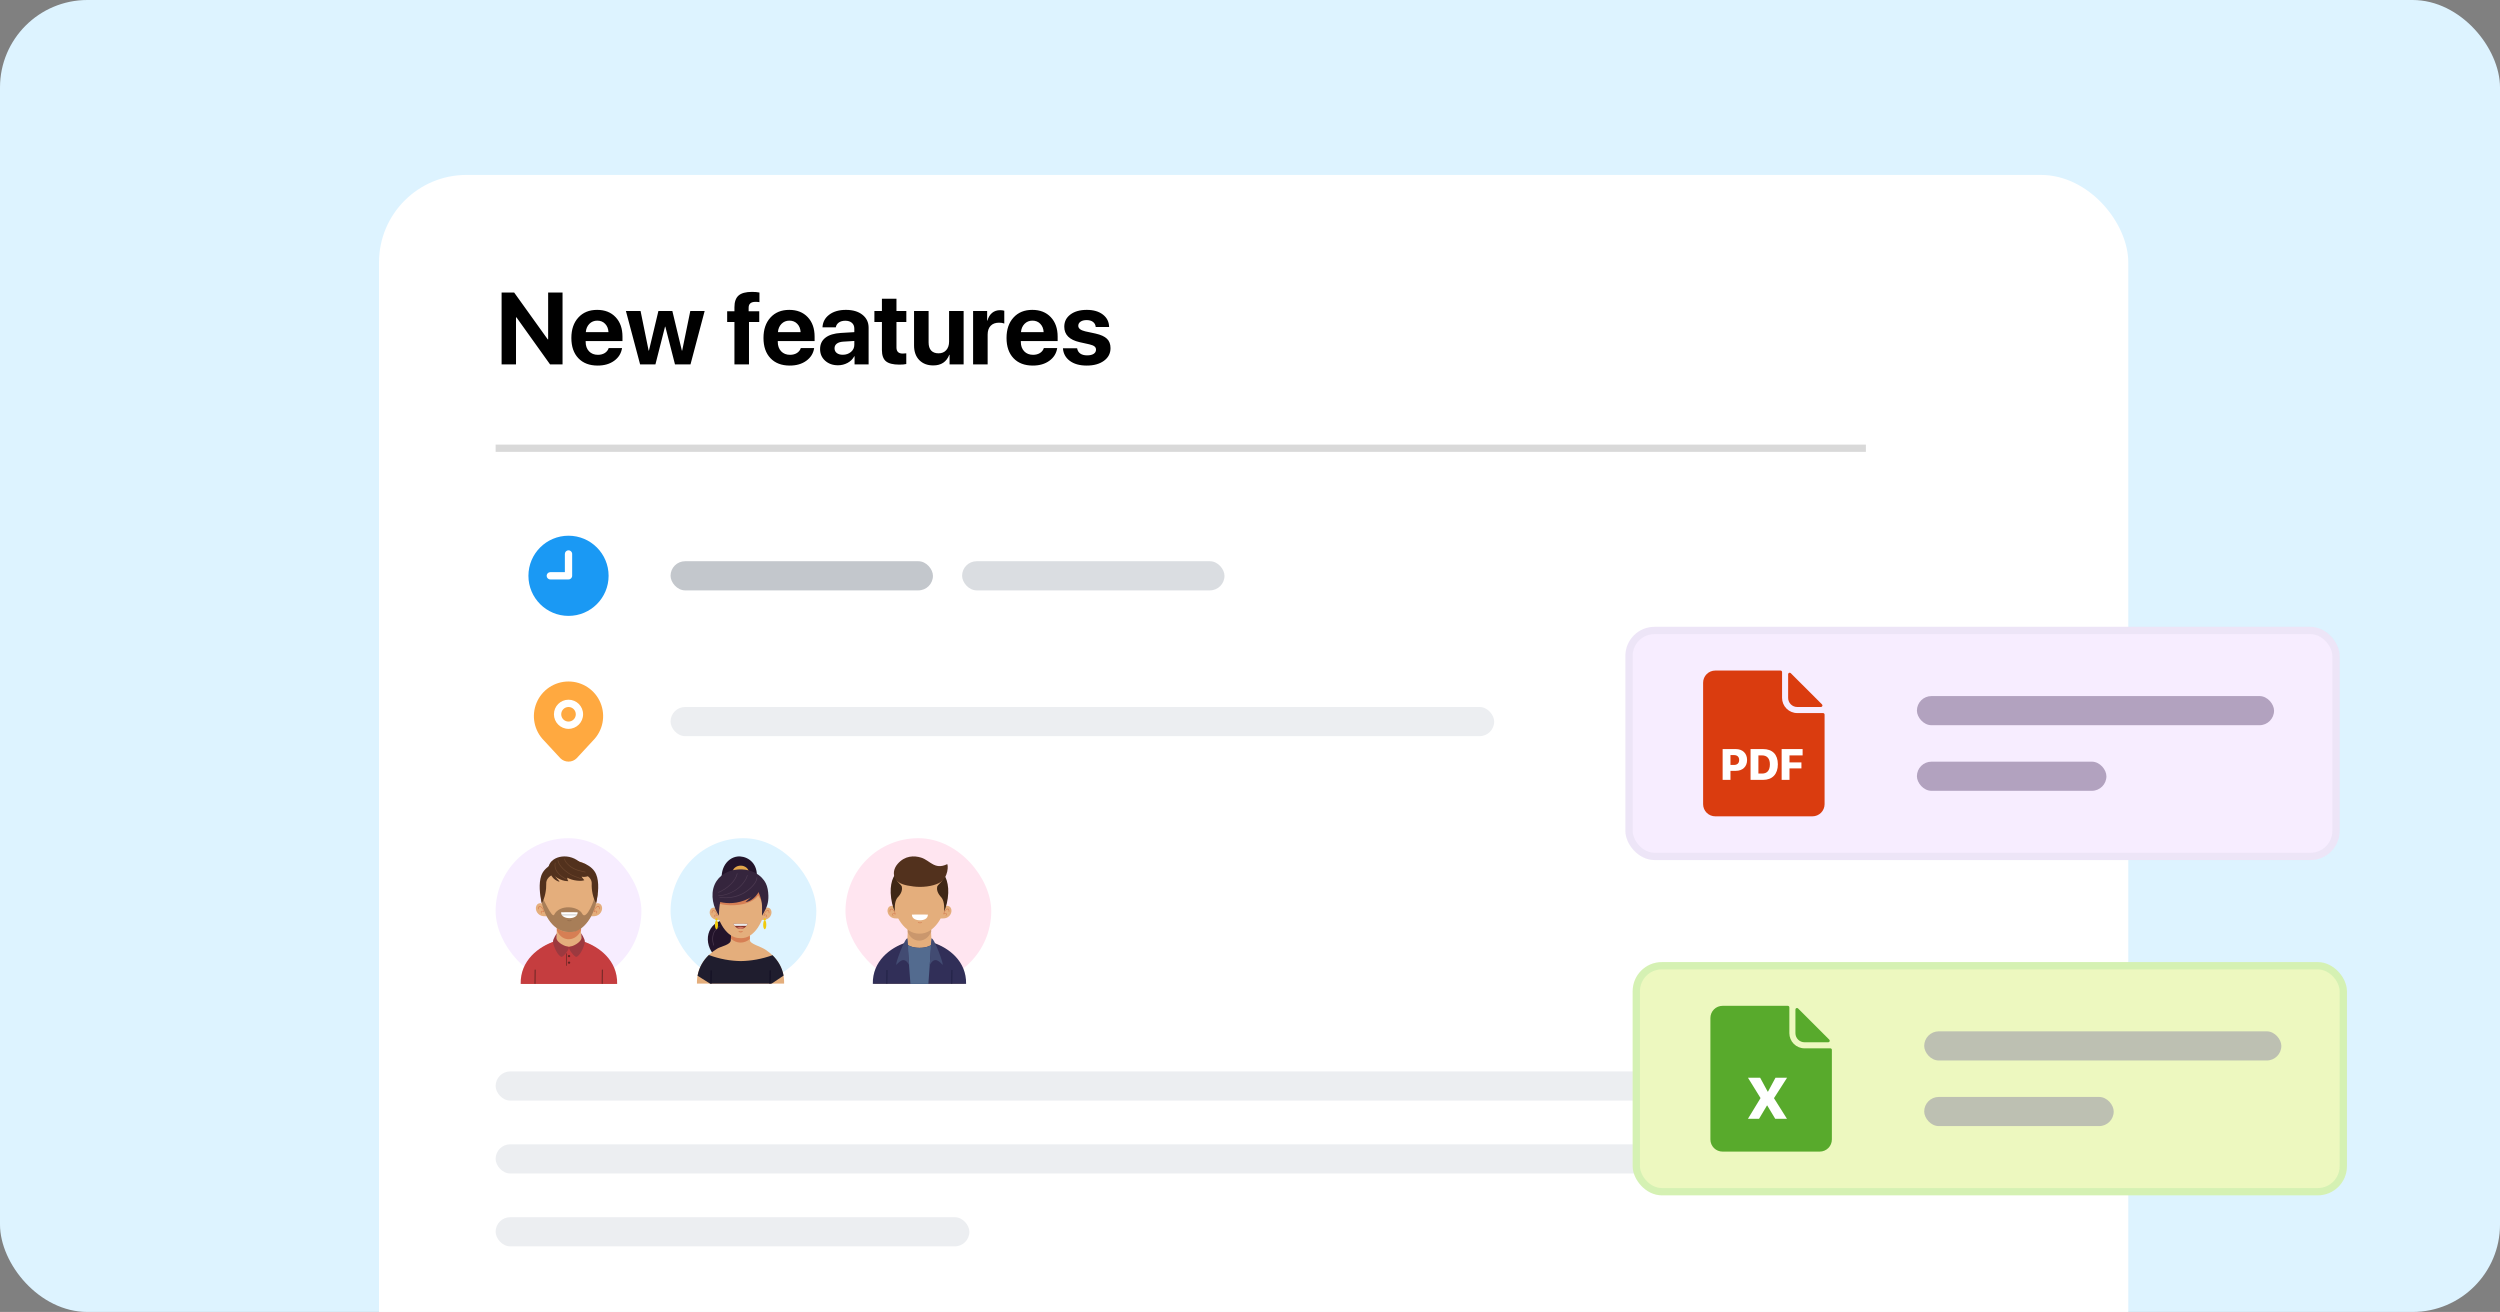 <svg width="343" height="180" viewBox="0 0 343 180" fill="none" xmlns="http://www.w3.org/2000/svg">
<rect x="0" y="0" width="343" height="180" fill="#808080" stroke="none"/>
<defs>
<clipPath id="clip0_312_284495">
<rect width="343" height="180" rx="12" fill="white"/>
</clipPath>
<clipPath id="clip1_312_284495">
<rect width="12" height="12" fill="white" transform="matrix(-1 0 0 1 84 73)"/>
</clipPath>
</defs>
<g clip-path="url(#clip0_312_284495)">
<rect width="343" height="180" rx="12" fill="#DDF3FF"/>
<rect x="52" y="24" width="240" height="218" rx="12" fill="white"/>
<rect x="68" y="61" width="188" height="1" fill="#D9D9D9"/>
<path d="M70.796 50H68.82V40.136H70.543L75.15 46.562H75.205V40.136H77.181V50H75.472L70.857 43.54H70.796V50ZM81.945 43.991C81.512 43.991 81.15 44.139 80.858 44.435C80.571 44.732 80.409 45.11 80.373 45.57H83.483C83.461 45.101 83.308 44.72 83.025 44.429C82.747 44.137 82.387 43.991 81.945 43.991ZM83.511 47.758H85.343C85.233 48.478 84.873 49.059 84.263 49.501C83.657 49.938 82.902 50.157 82 50.157C80.874 50.157 79.99 49.82 79.348 49.145C78.71 48.471 78.391 47.546 78.391 46.37C78.391 45.199 78.71 44.265 79.348 43.567C79.986 42.866 80.845 42.515 81.925 42.515C82.987 42.515 83.832 42.847 84.461 43.513C85.09 44.178 85.404 45.069 85.404 46.185V46.794H80.353V46.917C80.353 47.441 80.505 47.867 80.811 48.195C81.12 48.519 81.528 48.681 82.034 48.681C82.399 48.681 82.713 48.599 82.978 48.435C83.242 48.266 83.42 48.04 83.511 47.758ZM96.677 42.672L94.735 50H92.609L91.283 44.818H91.242L89.923 50H87.824L85.876 42.672H87.886L88.993 48.106H89.034L90.333 42.672H92.247L93.553 48.106H93.594L94.708 42.672H96.677ZM100.765 50V44.176H99.767V42.706H100.765V42.152C100.765 41.423 100.951 40.89 101.325 40.553C101.703 40.215 102.321 40.047 103.178 40.047C103.57 40.047 103.909 40.077 104.196 40.136V41.455C104.05 41.428 103.87 41.414 103.656 41.414C103.027 41.414 102.713 41.683 102.713 42.221V42.706H104.169V44.176H102.761V50H100.765ZM108.305 43.991C107.872 43.991 107.509 44.139 107.218 44.435C106.931 44.732 106.769 45.11 106.732 45.57H109.843C109.82 45.101 109.667 44.72 109.385 44.429C109.107 44.137 108.747 43.991 108.305 43.991ZM109.87 47.758H111.702C111.593 48.478 111.233 49.059 110.622 49.501C110.016 49.938 109.262 50.157 108.359 50.157C107.234 50.157 106.35 49.82 105.707 49.145C105.069 48.471 104.75 47.546 104.75 46.37C104.75 45.199 105.069 44.265 105.707 43.567C106.345 42.866 107.204 42.515 108.284 42.515C109.346 42.515 110.191 42.847 110.82 43.513C111.449 44.178 111.764 45.069 111.764 46.185V46.794H106.712V46.917C106.712 47.441 106.865 47.867 107.17 48.195C107.48 48.519 107.888 48.681 108.394 48.681C108.758 48.681 109.073 48.599 109.337 48.435C109.601 48.266 109.779 48.04 109.87 47.758ZM115.626 48.674C116.068 48.674 116.442 48.546 116.747 48.291C117.057 48.031 117.212 47.705 117.212 47.313V46.78L115.667 46.876C115.293 46.903 115.004 46.997 114.799 47.156C114.598 47.316 114.498 47.525 114.498 47.785C114.498 48.059 114.601 48.275 114.806 48.435C115.011 48.594 115.284 48.674 115.626 48.674ZM114.97 50.116C114.263 50.116 113.678 49.909 113.213 49.494C112.748 49.079 112.516 48.546 112.516 47.895C112.516 47.229 112.762 46.707 113.254 46.329C113.746 45.951 114.45 45.734 115.366 45.68L117.212 45.57V45.085C117.212 44.748 117.1 44.483 116.877 44.292C116.658 44.101 116.36 44.005 115.981 44.005C115.617 44.005 115.318 44.087 115.086 44.251C114.858 44.415 114.719 44.636 114.669 44.914H112.844C112.88 44.194 113.188 43.615 113.767 43.178C114.345 42.736 115.113 42.515 116.07 42.515C117.009 42.515 117.761 42.738 118.326 43.185C118.891 43.631 119.174 44.224 119.174 44.962V50H117.246V48.879H117.205C117.005 49.262 116.699 49.565 116.289 49.788C115.879 50.007 115.439 50.116 114.97 50.116ZM120.999 40.983H122.995V42.672H124.349V44.176H122.995V47.683C122.995 48.234 123.282 48.51 123.856 48.51C124.043 48.51 124.205 48.498 124.342 48.476V49.945C124.109 50 123.793 50.027 123.392 50.027C122.53 50.027 121.915 49.872 121.546 49.562C121.181 49.253 120.999 48.74 120.999 48.024V44.176H119.967V42.672H120.999V40.983ZM132.21 42.672V50H130.282V48.681H130.241C129.858 49.651 129.127 50.137 128.047 50.137C127.245 50.137 126.604 49.893 126.126 49.405C125.647 48.913 125.408 48.243 125.408 47.395V42.672H127.404V46.978C127.404 47.466 127.521 47.838 127.753 48.093C127.99 48.348 128.329 48.476 128.771 48.476C129.214 48.476 129.564 48.33 129.824 48.038C130.084 47.746 130.214 47.357 130.214 46.869V42.672H132.21ZM133.509 50V42.672H135.437V43.991H135.478C135.605 43.526 135.819 43.171 136.12 42.925C136.421 42.679 136.788 42.556 137.221 42.556C137.43 42.556 137.619 42.581 137.788 42.631V44.388C137.601 44.31 137.36 44.272 137.063 44.272C136.571 44.272 136.188 44.415 135.915 44.702C135.642 44.989 135.505 45.39 135.505 45.905V50H133.509ZM141.65 43.991C141.217 43.991 140.855 44.139 140.563 44.435C140.276 44.732 140.115 45.11 140.078 45.57H143.188C143.166 45.101 143.013 44.72 142.73 44.429C142.452 44.137 142.092 43.991 141.65 43.991ZM143.216 47.758H145.048C144.938 48.478 144.578 49.059 143.968 49.501C143.362 49.938 142.607 50.157 141.705 50.157C140.579 50.157 139.695 49.82 139.053 49.145C138.415 48.471 138.096 47.546 138.096 46.37C138.096 45.199 138.415 44.265 139.053 43.567C139.691 42.866 140.55 42.515 141.63 42.515C142.692 42.515 143.537 42.847 144.166 43.513C144.795 44.178 145.109 45.069 145.109 46.185V46.794H140.058V46.917C140.058 47.441 140.21 47.867 140.516 48.195C140.826 48.519 141.233 48.681 141.739 48.681C142.104 48.681 142.418 48.599 142.683 48.435C142.947 48.266 143.125 48.04 143.216 47.758ZM146.019 44.825C146.019 44.128 146.299 43.57 146.859 43.15C147.42 42.727 148.17 42.515 149.108 42.515C150.024 42.515 150.76 42.729 151.316 43.157C151.872 43.586 152.157 44.155 152.171 44.866H150.332C150.309 44.57 150.186 44.338 149.963 44.169C149.744 44 149.45 43.916 149.081 43.916C148.735 43.916 148.457 43.989 148.247 44.135C148.042 44.276 147.939 44.465 147.939 44.702C147.939 45.058 148.258 45.31 148.896 45.461L150.298 45.762C151.032 45.926 151.558 46.165 151.877 46.48C152.201 46.789 152.362 47.218 152.362 47.765C152.362 48.485 152.062 49.063 151.46 49.501C150.858 49.938 150.072 50.157 149.102 50.157C148.135 50.157 147.363 49.943 146.784 49.515C146.205 49.086 145.889 48.51 145.834 47.785H147.782C147.832 48.095 147.974 48.334 148.206 48.503C148.443 48.672 148.76 48.756 149.156 48.756C149.535 48.756 149.831 48.688 150.045 48.551C150.264 48.41 150.373 48.218 150.373 47.977C150.373 47.79 150.305 47.642 150.168 47.532C150.031 47.418 149.799 47.323 149.471 47.245L148.117 46.944C146.718 46.625 146.019 45.919 146.019 44.825Z" fill="black"/>
<rect x="68" y="115" width="20" height="20" rx="10" fill="#F7EDFF"/>
<path fill-rule="evenodd" clip-rule="evenodd" d="M74.53 124.098C74.512 123.926 73.817 123.728 73.583 124.287C73.349 124.846 73.772 125.64 74.566 125.703C75.359 125.766 75.125 125.622 75.125 125.622L74.53 124.098Z" fill="#E4AE7C"/>
<path fill-rule="evenodd" clip-rule="evenodd" d="M81.6 124.098C81.618 123.926 82.312 123.728 82.546 124.287C82.781 124.846 82.357 125.64 81.564 125.703C80.77 125.766 81.004 125.622 81.004 125.622L81.6 124.098Z" fill="#E4AE7C"/>
<path fill-rule="evenodd" clip-rule="evenodd" d="M78.055 135H71.653C71.581 131.727 74.097 129.824 76.261 129.121C76.432 128.21 76.387 127.019 76.387 127.019H78.046H79.706C79.706 127.019 79.661 128.201 79.832 129.121C81.996 129.833 84.512 131.727 84.44 135H78.055Z" fill="#E4AE7C"/>
<path fill-rule="evenodd" clip-rule="evenodd" d="M79.724 127.019C79.724 127.019 79.715 127.254 79.724 127.597C79.093 129.184 77.127 129.364 76.405 127.66C76.414 127.281 76.405 127.019 76.405 127.019C77.505 127.019 78.615 127.019 79.724 127.019Z" fill="#D67F54"/>
<path fill-rule="evenodd" clip-rule="evenodd" d="M84.674 135C84.747 131.772 82.213 129.878 79.994 129.148C79.552 130.13 76.577 130.13 76.135 129.139C73.916 129.86 71.364 131.763 71.437 135H84.674Z" fill="#C53D3F"/>
<path fill-rule="evenodd" clip-rule="evenodd" d="M78.055 127.867C73.925 127.966 71.842 117.785 78.055 118.047C84.269 117.785 82.186 127.966 78.055 127.867Z" fill="#E4AE7C"/>
<path fill-rule="evenodd" clip-rule="evenodd" d="M74.268 123.566L74.484 123.322C74.548 123.25 75.747 126.072 76.035 125.495C76.748 124.043 79.372 124.269 79.913 125.423C80.445 126.28 81.662 123.421 81.662 122.574C81.662 122.574 81.807 122.583 81.978 122.637C81.834 124.855 80.644 127.182 78.975 127.786C76.36 128.381 74.755 126.127 74.268 123.566Z" fill="#A87E58"/>
<path fill-rule="evenodd" clip-rule="evenodd" d="M74.331 123.908C74.043 122.682 73.898 121.212 74.259 120.148C74.701 118.84 76.378 118.056 78.055 118.047C79.669 118.038 81.284 118.741 81.789 119.949C82.24 121.023 82.095 122.61 81.789 123.908C81.338 123.223 81.139 121.996 81.184 121.257C81.248 120.13 79.678 119.535 78.064 119.49C76.45 119.544 74.881 120.13 74.944 121.257C74.971 121.996 74.782 123.214 74.331 123.908Z" fill="#52311D"/>
<path fill-rule="evenodd" clip-rule="evenodd" d="M79.742 118.48C80.463 119.237 80.635 119.598 81.032 119.904C81.221 120.049 80.319 120.445 79.796 120.274C79.85 120.418 80.175 120.752 80.166 120.761C79.805 120.932 78.606 120.869 77.821 120.418C77.83 120.554 77.866 120.797 77.993 120.887C78.029 120.914 77.596 120.878 77.47 120.851C76.757 120.716 75.377 120.022 75.26 118.912C75.63 117.352 78.245 116.911 79.742 118.48Z" fill="#52311D"/>
<path fill-rule="evenodd" clip-rule="evenodd" d="M77.695 130.843C77.695 130.816 77.713 130.798 77.74 130.798C77.767 130.798 77.785 130.816 77.785 130.843V132.466C77.785 132.493 77.767 132.511 77.74 132.511C77.713 132.511 77.695 132.493 77.695 132.466V130.843Z" fill="#632421"/>
<path fill-rule="evenodd" clip-rule="evenodd" d="M78.073 131.33C78.164 131.33 78.236 131.258 78.236 131.176C78.236 131.095 78.164 131.023 78.073 131.023C77.983 131.023 77.911 131.095 77.911 131.176C77.911 131.258 77.983 131.33 78.073 131.33Z" fill="#632421"/>
<path fill-rule="evenodd" clip-rule="evenodd" d="M78.073 132.232C78.164 132.232 78.236 132.159 78.236 132.078C78.236 131.997 78.164 131.925 78.073 131.925C77.983 131.925 77.911 131.997 77.911 132.078C77.911 132.159 77.983 132.232 78.073 132.232Z" fill="#632421"/>
<path fill-rule="evenodd" clip-rule="evenodd" d="M73.357 133.079C73.357 133.043 73.384 133.016 73.421 133.016C73.457 133.016 73.484 133.043 73.484 133.079L73.466 134.928C73.466 134.964 73.439 134.991 73.403 134.991C73.366 134.991 73.339 134.964 73.339 134.928L73.357 133.079Z" fill="#632421"/>
<path fill-rule="evenodd" clip-rule="evenodd" d="M82.573 133.079C82.573 133.043 82.6 133.016 82.636 133.016C82.672 133.016 82.7 133.043 82.7 133.079L82.681 134.928C82.681 134.964 82.654 134.991 82.618 134.991C82.582 134.991 82.555 134.964 82.555 134.928L82.573 133.079Z" fill="#632421"/>
<path fill-rule="evenodd" clip-rule="evenodd" d="M78.055 129.941C78.1 130.32 77.262 131.312 77.054 131.285C76.549 131.204 75.918 129.842 75.873 129.193C75.846 128.85 76.387 128.047 76.387 128.056L76.351 128.706C76.324 129.084 77.027 129.707 78.055 129.941Z" fill="#9C393F"/>
<path fill-rule="evenodd" clip-rule="evenodd" d="M78.055 129.941C78.01 130.32 78.849 131.312 79.056 131.285C79.561 131.203 80.193 129.842 80.238 129.193C80.265 128.85 79.733 128.029 79.733 128.038L79.769 128.688C79.787 129.066 79.084 129.707 78.055 129.941Z" fill="#9C393F"/>
<path fill-rule="evenodd" clip-rule="evenodd" d="M75.855 119.598C75.9 119.724 75.945 119.832 76.009 119.95C76.144 120.211 76.288 120.419 76.496 120.626C76.514 120.644 76.766 120.905 76.766 120.923C76.712 121.023 76.423 120.851 76.369 120.824C76.063 120.671 75.846 120.437 75.657 120.148C75.567 120.004 75.504 119.886 75.45 119.724C75.377 119.472 75.26 119.183 75.549 119.192C75.81 119.192 75.756 119.291 75.855 119.598Z" fill="#52311D"/>
<path fill-rule="evenodd" clip-rule="evenodd" d="M76.982 125.162C77.361 125.153 77.74 125.153 78.119 125.153C78.497 125.153 78.876 125.153 79.255 125.162C79.255 125.757 78.669 125.973 78.119 125.973C77.578 125.964 76.982 125.757 76.982 125.162Z" fill="white"/>
<path fill-rule="evenodd" clip-rule="evenodd" d="M77.866 126.325C77.848 126.316 77.839 126.289 77.848 126.262C77.857 126.244 77.884 126.235 77.911 126.244C77.975 126.28 78.056 126.298 78.128 126.298C78.209 126.298 78.281 126.28 78.344 126.244C78.362 126.235 78.389 126.235 78.407 126.262C78.416 126.28 78.416 126.307 78.389 126.325C78.317 126.37 78.218 126.388 78.128 126.388C78.038 126.388 77.938 126.37 77.866 126.325Z" fill="#906949"/>
<path fill-rule="evenodd" clip-rule="evenodd" d="M82.294 124.72C82.294 124.747 82.276 124.765 82.249 124.765C82.222 124.765 82.204 124.747 82.204 124.72C82.204 124.585 82.177 124.494 82.141 124.449C82.114 124.422 82.087 124.404 82.059 124.404C82.023 124.404 81.978 124.413 81.933 124.44C81.816 124.503 81.69 124.648 81.627 124.801C81.591 124.873 81.564 124.954 81.555 125.008C81.627 124.963 81.699 124.945 81.762 124.945C81.798 124.945 81.834 124.963 81.861 124.981C81.888 124.999 81.906 125.026 81.924 125.063C81.942 125.126 81.924 125.207 81.861 125.306C81.843 125.324 81.816 125.333 81.798 125.315C81.78 125.297 81.771 125.27 81.789 125.252C81.834 125.18 81.852 125.126 81.843 125.081C81.834 125.063 81.825 125.053 81.816 125.044C81.798 125.035 81.78 125.026 81.762 125.026C81.708 125.017 81.636 125.044 81.573 125.108C81.555 125.126 81.546 125.135 81.528 125.135C81.491 125.144 81.473 125.126 81.464 125.09C81.464 125.081 81.464 125.063 81.464 125.035C81.473 124.972 81.509 124.855 81.564 124.756C81.636 124.585 81.771 124.431 81.906 124.35C81.96 124.314 82.023 124.296 82.078 124.305C82.132 124.305 82.186 124.332 82.231 124.377C82.258 124.458 82.294 124.567 82.294 124.72Z" fill="#D67F54"/>
<path fill-rule="evenodd" clip-rule="evenodd" d="M73.908 124.72C73.908 124.747 73.889 124.765 73.862 124.765C73.835 124.765 73.817 124.747 73.817 124.72C73.817 124.558 73.844 124.458 73.898 124.395C73.944 124.341 73.989 124.323 74.052 124.323C74.106 124.323 74.16 124.341 74.223 124.368C74.358 124.44 74.494 124.603 74.566 124.774C74.611 124.882 74.647 124.99 74.665 125.054C74.665 125.072 74.665 125.09 74.665 125.108C74.656 125.144 74.638 125.162 74.602 125.153C74.584 125.153 74.575 125.144 74.557 125.126C74.494 125.063 74.422 125.036 74.368 125.045C74.349 125.045 74.331 125.054 74.313 125.063C74.304 125.072 74.295 125.081 74.286 125.099C74.277 125.135 74.286 125.189 74.34 125.27C74.358 125.288 74.349 125.315 74.331 125.333C74.313 125.351 74.286 125.342 74.268 125.324C74.205 125.225 74.187 125.144 74.205 125.081C74.214 125.045 74.241 125.017 74.268 124.999C74.295 124.981 74.331 124.972 74.368 124.963C74.431 124.954 74.512 124.972 74.575 125.026C74.557 124.972 74.53 124.891 74.503 124.819C74.44 124.666 74.313 124.522 74.196 124.458C74.151 124.431 74.115 124.422 74.07 124.422C74.034 124.422 74.007 124.44 73.989 124.467C73.935 124.503 73.908 124.585 73.908 124.72Z" fill="#D67F54"/>
<path fill-rule="evenodd" clip-rule="evenodd" d="M76.126 118.38C76.135 118.353 76.153 118.344 76.18 118.344C76.207 118.353 76.216 118.371 76.216 118.398C76.126 118.84 76.243 119.237 76.469 119.571C76.766 120.013 77.244 120.355 77.704 120.581C77.722 120.59 77.731 120.617 77.722 120.644C77.713 120.662 77.686 120.671 77.659 120.662C77.19 120.427 76.694 120.076 76.387 119.616C76.153 119.264 76.027 118.849 76.126 118.38Z" fill="#6C452C"/>
<path fill-rule="evenodd" clip-rule="evenodd" d="M76.504 118.056C76.504 118.029 76.522 118.011 76.54 118.002C76.567 118.002 76.586 118.02 76.595 118.038C76.64 118.389 76.919 118.813 77.316 119.192C77.731 119.598 78.272 119.968 78.777 120.166C79.769 120.554 79.841 120.554 79.841 120.554C79.868 120.554 79.886 120.572 79.886 120.599C79.886 120.626 79.868 120.644 79.841 120.644C79.841 120.644 79.751 120.644 78.75 120.247C78.236 120.04 77.686 119.67 77.253 119.255C76.838 118.867 76.549 118.426 76.504 118.056Z" fill="#6C452C"/>
<path fill-rule="evenodd" clip-rule="evenodd" d="M77.397 117.857C77.388 117.83 77.406 117.812 77.433 117.803C77.46 117.794 77.478 117.812 77.487 117.839C77.56 118.137 77.812 118.462 78.146 118.741C78.489 119.021 78.93 119.255 79.354 119.372C80.22 119.598 80.301 119.607 80.301 119.607C80.328 119.607 80.346 119.634 80.337 119.661C80.337 119.688 80.31 119.706 80.283 119.697C80.283 119.697 80.202 119.688 79.336 119.463C78.894 119.345 78.443 119.111 78.092 118.813C77.74 118.516 77.478 118.173 77.397 117.857Z" fill="#6C452C"/>
<path fill-rule="evenodd" clip-rule="evenodd" d="M77.127 125.577C77.1 125.577 77.082 125.558 77.082 125.531C77.082 125.504 77.1 125.486 77.127 125.486H79.129C79.156 125.486 79.174 125.504 79.174 125.531C79.174 125.558 79.156 125.577 79.129 125.577H77.127Z" fill="#AFB0B0"/>
<rect x="92" y="115" width="20" height="20" rx="10" fill="#DDF3FF"/>
<path fill-rule="evenodd" clip-rule="evenodd" d="M99.292 121.827C99.472 122.317 99.61 126.031 98.879 126.315C96.377 127.287 96.695 130.494 98.802 131.707C102.783 133.994 103.411 121.07 103.376 120.434C103.35 119.943 103.866 120.176 103.832 119.806C103.694 118.086 102.215 117.372 101.141 117.519C99.653 117.716 98.441 119.505 99.292 121.827Z" fill="#23142B"/>
<path fill-rule="evenodd" clip-rule="evenodd" d="M101.622 120.674C102.241 120.674 102.749 120.244 102.749 119.72C102.749 119.195 102.241 118.765 101.622 118.765C101.003 118.765 100.496 119.195 100.496 119.72C100.504 120.244 101.003 120.674 101.622 120.674Z" fill="#E3A64A"/>
<path fill-rule="evenodd" clip-rule="evenodd" d="M102.895 129.024L102.852 127.648H100.358L100.263 129.024C100.22 129.634 98.913 129.841 98.406 130.15C96.893 131.07 95.569 132.644 95.62 134.948H107.581C107.633 132.773 106.455 131.242 105.036 130.305C104.357 129.841 102.912 129.505 102.895 129.024Z" fill="#E4AE7C"/>
<path fill-rule="evenodd" clip-rule="evenodd" d="M100.281 128.783C101.046 129.488 102.104 129.505 102.886 128.826L102.852 127.648H100.358L100.281 128.783Z" fill="#D67F54"/>
<path fill-rule="evenodd" clip-rule="evenodd" d="M101.545 128.706C97.916 128.826 96.085 119.238 101.545 119.496C101.562 119.496 101.588 119.496 101.605 119.496C101.622 119.496 101.648 119.496 101.665 119.496C107.125 119.247 105.294 128.826 101.665 128.714C101.648 128.714 101.622 128.714 101.605 128.714C101.588 128.706 101.571 128.714 101.545 128.706Z" fill="#E4AE7C"/>
<path fill-rule="evenodd" clip-rule="evenodd" d="M98.311 124.699C98.294 124.535 97.641 124.346 97.426 124.87C97.211 125.395 97.598 126.135 98.337 126.195C99.077 126.255 98.862 126.126 98.862 126.126L98.311 124.699Z" fill="#E4AE7C"/>
<path fill-rule="evenodd" clip-rule="evenodd" d="M104.907 124.699C104.924 124.535 105.578 124.346 105.793 124.87C106.008 125.395 105.621 126.135 104.881 126.195C104.142 126.255 104.357 126.126 104.357 126.126L104.907 124.699Z" fill="#E4AE7C"/>
<path fill-rule="evenodd" clip-rule="evenodd" d="M100.616 126.745C101.278 126.736 101.94 126.736 102.603 126.745C102.112 127.7 101.106 127.7 100.616 126.745Z" fill="#88342A"/>
<path fill-rule="evenodd" clip-rule="evenodd" d="M102.121 127.304C101.794 127.519 101.416 127.519 101.089 127.304C101.424 127.098 101.803 127.098 102.121 127.304Z" fill="#D17B65"/>
<path fill-rule="evenodd" clip-rule="evenodd" d="M97.727 125.257C97.727 125.283 97.709 125.3 97.684 125.3C97.658 125.3 97.641 125.283 97.641 125.257C97.641 125.103 97.666 125.008 97.718 124.948C97.761 124.896 97.804 124.879 97.864 124.879C97.916 124.879 97.967 124.896 98.028 124.922C98.157 124.991 98.285 125.146 98.354 125.309C98.397 125.412 98.432 125.515 98.449 125.576C98.449 125.593 98.449 125.61 98.449 125.627C98.44 125.662 98.423 125.679 98.389 125.67C98.371 125.67 98.363 125.662 98.346 125.644C98.285 125.584 98.217 125.558 98.165 125.567C98.148 125.567 98.131 125.576 98.114 125.584C98.105 125.593 98.096 125.601 98.088 125.619C98.079 125.653 98.088 125.705 98.139 125.782C98.157 125.799 98.148 125.825 98.131 125.842C98.114 125.859 98.088 125.851 98.071 125.834C98.01 125.739 97.993 125.662 98.01 125.601C98.019 125.567 98.045 125.541 98.071 125.524C98.096 125.507 98.131 125.498 98.165 125.49C98.225 125.481 98.294 125.498 98.363 125.55C98.346 125.498 98.32 125.421 98.294 125.352C98.234 125.206 98.114 125.068 98.002 125.008C97.959 124.982 97.924 124.974 97.881 124.974C97.847 124.974 97.821 124.991 97.804 125.017C97.752 125.043 97.727 125.129 97.727 125.257Z" fill="#D67F54"/>
<path fill-rule="evenodd" clip-rule="evenodd" d="M105.56 125.257C105.56 125.283 105.543 125.3 105.517 125.3C105.491 125.3 105.474 125.283 105.474 125.257C105.474 125.128 105.448 125.043 105.414 125C105.388 124.974 105.362 124.957 105.337 124.957C105.302 124.957 105.259 124.965 105.216 124.991C105.104 125.051 104.984 125.189 104.924 125.335C104.889 125.404 104.864 125.481 104.855 125.533C104.924 125.49 104.993 125.472 105.053 125.472C105.087 125.472 105.122 125.49 105.147 125.507C105.173 125.524 105.19 125.55 105.208 125.584C105.225 125.644 105.208 125.722 105.147 125.816C105.13 125.834 105.104 125.842 105.087 125.825C105.07 125.808 105.061 125.782 105.079 125.765C105.122 125.696 105.139 125.644 105.13 125.601C105.122 125.584 105.113 125.576 105.104 125.567C105.087 125.558 105.07 125.55 105.053 125.55C105.001 125.541 104.932 125.567 104.872 125.627C104.855 125.644 104.846 125.653 104.829 125.653C104.795 125.662 104.778 125.644 104.769 125.61C104.769 125.601 104.769 125.584 104.769 125.558C104.778 125.498 104.812 125.386 104.864 125.292C104.932 125.128 105.061 124.982 105.19 124.905C105.242 124.871 105.302 124.853 105.354 124.862C105.405 124.862 105.457 124.888 105.5 124.931C105.526 125.008 105.56 125.103 105.56 125.257Z" fill="#D67F54"/>
<path fill-rule="evenodd" clip-rule="evenodd" d="M101.364 127.846C101.347 127.837 101.339 127.811 101.347 127.786C101.356 127.768 101.382 127.76 101.407 127.768C101.468 127.803 101.545 127.82 101.614 127.82C101.691 127.82 101.76 127.803 101.82 127.768C101.837 127.76 101.863 127.76 101.88 127.786C101.889 127.803 101.889 127.829 101.863 127.846C101.794 127.889 101.7 127.906 101.614 127.906C101.519 127.906 101.433 127.889 101.364 127.846Z" fill="#D67F54"/>
<path fill-rule="evenodd" clip-rule="evenodd" d="M101.304 127.029C101.674 127.029 102.044 127.029 102.413 127.029C102.482 126.943 102.542 126.848 102.603 126.745C102.259 126.736 101.906 126.736 101.562 126.736C101.244 126.736 100.926 126.736 100.616 126.745C100.668 126.857 100.737 126.951 100.805 127.029C100.969 127.029 101.141 127.029 101.304 127.029Z" fill="#EBEBEB"/>
<path fill-rule="evenodd" clip-rule="evenodd" d="M97.968 129.677C97.976 129.703 97.968 129.72 97.942 129.729C97.916 129.737 97.899 129.729 97.89 129.703C97.761 129.368 97.701 128.929 97.753 128.516C97.796 128.155 97.916 127.82 98.14 127.579C98.613 127.072 98.656 127.046 98.656 127.046C98.673 127.037 98.699 127.037 98.716 127.063C98.725 127.08 98.725 127.106 98.699 127.123C98.699 127.123 98.664 127.141 98.2 127.639C97.994 127.863 97.873 128.19 97.839 128.525C97.787 128.929 97.847 129.351 97.968 129.677Z" fill="#4E3B52"/>
<path fill-rule="evenodd" clip-rule="evenodd" d="M98.209 123.787C98.63 124.105 100.375 124.398 101.983 124.036C103.591 123.675 104.013 122.858 104.013 122.858C104.013 122.858 104.606 123.658 104.649 124.286C104.683 124.905 105.191 122.136 104.288 121.612C103.385 121.096 99.051 121.096 98.209 123.787Z" fill="#D67F54"/>
<path fill-rule="evenodd" clip-rule="evenodd" d="M98.217 122.755C98.406 120.803 99.378 119.221 101.614 119.393C104.082 119.333 105.07 121.345 105.096 123.564C104.984 123.512 104.881 123.469 104.769 123.426C104.812 123.116 104.555 121.913 104.34 122.119C101.339 124.982 98.019 123.581 98.131 123.469C98.174 123.409 98.209 122.824 98.217 122.755Z" fill="#35253D"/>
<path fill-rule="evenodd" clip-rule="evenodd" d="M98.406 125.24C98.638 125.644 98.638 125.644 98.638 125.644C98.638 119.78 103.015 119.238 104.296 122.979C104.64 123.993 104.546 124.587 104.546 125.644C104.546 125.644 104.546 125.644 104.778 125.24C105.225 124.458 105.448 123.847 105.423 122.876C105.405 122.257 105.294 121.646 105.079 121.216C103.858 118.748 99.79 118.636 98.311 120.881C97.452 122.188 97.666 123.942 98.406 125.24Z" fill="#35253D"/>
<path fill-rule="evenodd" clip-rule="evenodd" d="M103.952 122.6C103.712 122.979 103.067 123.692 102.267 123.77C102.611 123.495 102.972 123.142 103.187 122.867C103.428 122.549 103.514 122.317 103.806 122.016C103.927 121.887 104.021 121.938 104.021 121.938C104.314 122.05 104.107 122.317 103.952 122.6Z" fill="#35253D"/>
<path fill-rule="evenodd" clip-rule="evenodd" d="M98.741 123.151C98.716 123.151 98.707 123.125 98.707 123.099C98.707 123.073 98.733 123.065 98.759 123.065C99.3 123.168 100.023 123.168 100.779 122.979C101.381 122.824 102.009 122.558 102.585 122.11C103.866 121.113 103.806 120.416 103.806 120.416C103.806 120.391 103.823 120.373 103.849 120.373C103.875 120.373 103.892 120.391 103.892 120.416C103.892 120.416 103.961 121.165 102.637 122.188C102.052 122.644 101.416 122.919 100.805 123.073C100.031 123.254 99.292 123.254 98.741 123.151Z" fill="#4E3B52"/>
<path fill-rule="evenodd" clip-rule="evenodd" d="M98.587 122.901C98.561 122.901 98.544 122.876 98.552 122.858C98.552 122.833 98.578 122.815 98.596 122.824C99.008 122.867 99.61 122.729 100.204 122.463C100.745 122.222 101.287 121.87 101.665 121.448C102.456 120.571 102.482 120.098 102.482 120.098C102.482 120.072 102.508 120.055 102.525 120.055C102.551 120.055 102.568 120.081 102.568 120.098C102.568 120.098 102.542 120.597 101.726 121.5C101.339 121.93 100.788 122.282 100.229 122.532C99.636 122.798 99.017 122.944 98.587 122.901Z" fill="#4E3B52"/>
<path fill-rule="evenodd" clip-rule="evenodd" d="M98.587 122.472C98.561 122.48 98.544 122.472 98.535 122.446C98.526 122.42 98.535 122.403 98.561 122.394C98.999 122.222 99.679 121.835 100.238 121.285C100.633 120.889 100.968 120.408 101.106 119.858C101.115 119.832 101.132 119.823 101.158 119.823C101.183 119.832 101.192 119.849 101.192 119.875C101.046 120.434 100.71 120.932 100.298 121.337C99.73 121.904 99.042 122.3 98.587 122.472Z" fill="#4E3B52"/>
<path fill-rule="evenodd" clip-rule="evenodd" d="M101.639 131.861C100.212 131.836 98.776 131.595 97.254 131.027C96.497 131.75 95.912 132.696 95.706 133.874L97.417 134.948H101.648H105.878L107.512 133.848C107.297 132.696 106.721 131.775 105.99 131.053C104.477 131.595 103.049 131.836 101.639 131.861Z" fill="#1F1D2E"/>
<path d="M98.303 127.493C98.422 127.493 98.518 127.216 98.518 126.874C98.518 126.532 98.422 126.255 98.303 126.255C98.184 126.255 98.088 126.532 98.088 126.874C98.088 127.216 98.184 127.493 98.303 127.493Z" fill="#F0CA0C"/>
<path fill-rule="evenodd" clip-rule="evenodd" d="M104.924 127.493C105.044 127.493 105.139 127.209 105.139 126.874C105.139 126.53 105.044 126.255 104.924 126.255C104.804 126.255 104.709 126.539 104.709 126.874C104.7 127.218 104.804 127.493 104.924 127.493Z" fill="#F0CA0C"/>
<path fill-rule="evenodd" clip-rule="evenodd" d="M98.303 126.289C98.389 126.289 98.457 126.221 98.457 126.135C98.457 126.049 98.389 125.98 98.303 125.98C98.217 125.98 98.148 126.049 98.148 126.135C98.148 126.221 98.217 126.289 98.303 126.289Z" fill="#F0CA0C"/>
<path fill-rule="evenodd" clip-rule="evenodd" d="M104.924 126.289C105.01 126.289 105.079 126.221 105.079 126.135C105.079 126.049 105.01 125.98 104.924 125.98C104.838 125.98 104.769 126.049 104.769 126.135C104.769 126.221 104.838 126.289 104.924 126.289Z" fill="#F0CA0C"/>
<path fill-rule="evenodd" clip-rule="evenodd" d="M101.364 127.846C101.347 127.837 101.339 127.811 101.347 127.786C101.356 127.768 101.382 127.76 101.407 127.768C101.468 127.803 101.545 127.82 101.614 127.82C101.691 127.82 101.76 127.803 101.82 127.768C101.837 127.76 101.863 127.76 101.88 127.786C101.889 127.803 101.889 127.829 101.863 127.846C101.794 127.889 101.7 127.906 101.614 127.906C101.519 127.906 101.433 127.889 101.364 127.846Z" fill="#D67F54"/>
<path fill-rule="evenodd" clip-rule="evenodd" d="M97.503 133.177C97.503 133.143 97.529 133.117 97.563 133.117C97.598 133.117 97.623 133.143 97.623 133.177L97.606 134.94C97.606 134.974 97.58 135 97.546 135C97.512 135 97.486 134.974 97.486 134.94L97.503 133.177Z" fill="#0E0A1F"/>
<path fill-rule="evenodd" clip-rule="evenodd" d="M105.603 133.177C105.603 133.143 105.629 133.117 105.663 133.117C105.698 133.117 105.724 133.143 105.724 133.177L105.706 134.94C105.706 134.974 105.681 135 105.646 135C105.612 135 105.586 134.974 105.586 134.94L105.603 133.177Z" fill="#0E0A1F"/>
<rect x="116" y="115" width="20" height="20" rx="10" fill="#FFE5F0"/>
<path fill-rule="evenodd" clip-rule="evenodd" d="M122.742 124.452C122.724 124.287 122.053 124.095 121.826 124.635C121.6 125.176 122.009 125.943 122.777 126.004C123.544 126.065 123.317 125.925 123.317 125.925L122.742 124.452Z" fill="#E4AE7C"/>
<path fill-rule="evenodd" clip-rule="evenodd" d="M129.567 124.452C129.584 124.287 130.256 124.095 130.482 124.635C130.709 125.176 130.299 125.943 129.532 126.004C128.765 126.065 128.992 125.925 128.992 125.925L129.567 124.452Z" fill="#E4AE7C"/>
<path fill-rule="evenodd" clip-rule="evenodd" d="M126.15 134.991H119.96C119.891 131.827 122.323 129.988 124.415 129.308C124.581 128.427 124.537 127.276 124.537 127.276H126.141H127.745C127.745 127.276 127.701 128.418 127.867 129.308C129.959 129.996 132.391 131.827 132.321 134.991H126.15Z" fill="#E4AE7C"/>
<path fill-rule="evenodd" clip-rule="evenodd" d="M127.754 127.276C127.754 127.276 127.745 127.503 127.754 127.834C127.144 129.369 125.243 129.543 124.546 127.895C124.555 127.529 124.546 127.276 124.546 127.276C125.609 127.276 126.682 127.276 127.754 127.276Z" fill="#CA976D"/>
<path fill-rule="evenodd" clip-rule="evenodd" d="M132.548 134.991C132.618 131.871 130.169 130.04 128.024 129.334C127.597 130.284 124.72 130.284 124.293 129.325C122.149 130.022 119.682 131.862 119.751 134.991H132.548Z" fill="#312F58"/>
<path fill-rule="evenodd" clip-rule="evenodd" d="M127.754 129.648C127.022 130.188 125.252 130.179 124.537 129.63V129.909L124.912 135H127.37L127.745 129.909V129.648H127.754Z" fill="#536B8F"/>
<path fill-rule="evenodd" clip-rule="evenodd" d="M126.15 128.096C122.158 128.192 120.144 118.35 126.15 118.603C132.156 118.35 130.143 128.192 126.15 128.096Z" fill="#E4AE7C"/>
<path fill-rule="evenodd" clip-rule="evenodd" d="M125.112 125.481C125.478 125.472 125.845 125.472 126.211 125.472C126.577 125.472 126.943 125.472 127.309 125.481C127.309 126.056 126.742 126.265 126.211 126.265C125.679 126.257 125.112 126.056 125.112 125.481Z" fill="white"/>
<path fill-rule="evenodd" clip-rule="evenodd" d="M125.958 126.605C125.941 126.597 125.932 126.57 125.941 126.544C125.95 126.527 125.976 126.518 126.002 126.527C126.063 126.562 126.141 126.579 126.211 126.579C126.29 126.579 126.359 126.562 126.42 126.527C126.438 126.518 126.464 126.518 126.481 126.544C126.49 126.562 126.49 126.588 126.464 126.605C126.394 126.649 126.298 126.666 126.211 126.666C126.124 126.666 126.037 126.649 125.958 126.605Z" fill="#D67F54"/>
<path fill-rule="evenodd" clip-rule="evenodd" d="M130.247 125.054C130.247 125.08 130.229 125.097 130.203 125.097C130.177 125.097 130.16 125.08 130.16 125.054C130.16 124.923 130.133 124.836 130.099 124.792C130.072 124.766 130.046 124.749 130.02 124.749C129.985 124.749 129.942 124.757 129.898 124.783C129.785 124.844 129.663 124.984 129.602 125.132C129.567 125.202 129.541 125.28 129.532 125.333C129.602 125.289 129.671 125.272 129.732 125.272C129.767 125.272 129.802 125.289 129.828 125.306C129.855 125.324 129.872 125.35 129.889 125.385C129.907 125.446 129.889 125.524 129.828 125.62C129.811 125.638 129.785 125.646 129.767 125.629C129.75 125.612 129.741 125.585 129.759 125.568C129.802 125.498 129.82 125.446 129.811 125.402C129.802 125.385 129.794 125.376 129.785 125.367C129.767 125.359 129.75 125.35 129.732 125.35C129.68 125.341 129.61 125.367 129.549 125.428C129.532 125.446 129.523 125.455 129.506 125.455C129.471 125.463 129.454 125.446 129.445 125.411C129.445 125.402 129.445 125.385 129.445 125.359C129.454 125.298 129.488 125.184 129.541 125.088C129.61 124.923 129.741 124.775 129.872 124.696C129.924 124.661 129.985 124.644 130.038 124.653C130.09 124.653 130.142 124.679 130.186 124.722C130.212 124.801 130.247 124.905 130.247 125.054Z" fill="#D67F54"/>
<path fill-rule="evenodd" clip-rule="evenodd" d="M122.14 125.054C122.14 125.08 122.122 125.097 122.096 125.097C122.07 125.097 122.053 125.08 122.053 125.054C122.053 124.897 122.079 124.801 122.131 124.74C122.175 124.687 122.218 124.67 122.279 124.67C122.332 124.67 122.384 124.687 122.445 124.714C122.576 124.783 122.707 124.94 122.776 125.106C122.82 125.211 122.855 125.315 122.872 125.376C122.872 125.394 122.872 125.411 122.872 125.428C122.863 125.463 122.846 125.481 122.811 125.472C122.794 125.472 122.785 125.463 122.768 125.446C122.707 125.385 122.637 125.359 122.584 125.367C122.567 125.367 122.55 125.376 122.532 125.385C122.523 125.394 122.515 125.402 122.506 125.42C122.497 125.455 122.506 125.507 122.558 125.585C122.576 125.603 122.567 125.629 122.55 125.646C122.532 125.664 122.506 125.655 122.489 125.638C122.428 125.542 122.41 125.463 122.428 125.402C122.436 125.367 122.462 125.341 122.489 125.324C122.515 125.306 122.55 125.298 122.584 125.289C122.646 125.28 122.724 125.298 122.785 125.35C122.768 125.298 122.741 125.219 122.715 125.149C122.654 125.001 122.532 124.862 122.419 124.801C122.375 124.775 122.34 124.766 122.297 124.766C122.262 124.766 122.236 124.783 122.218 124.81C122.166 124.844 122.14 124.923 122.14 125.054Z" fill="#D67F54"/>
<path fill-rule="evenodd" clip-rule="evenodd" d="M122.776 125.062C122.498 124.522 122.236 123.476 122.201 122.517C122.166 121.663 122.323 120.896 122.559 120.407C123.23 119.021 124.747 118.211 126.089 118.245C126.106 118.245 126.133 118.245 126.15 118.245C126.167 118.245 126.194 118.245 126.211 118.245C127.554 118.211 129.07 119.013 129.742 120.407C129.968 120.887 130.134 121.663 130.099 122.517C130.064 123.485 129.803 124.531 129.524 125.062C129.619 123.833 129.341 123.301 129.062 123.023C128.443 122.316 128.556 121.82 128.591 121.628C128.617 121.462 129.367 120.861 129.297 120.643C129.07 119.928 126.865 120.739 126.281 120.739C126.263 120.739 126.237 120.739 126.22 120.739C126.202 120.739 126.176 120.739 126.159 120.739C126.141 120.739 126.115 120.739 126.098 120.739C126.08 120.739 126.054 120.739 126.037 120.739C125.444 120.739 123.238 119.928 123.021 120.643C122.951 120.861 123.7 121.453 123.727 121.628C123.753 121.82 123.875 122.325 123.256 123.023C122.96 123.301 122.689 123.833 122.776 125.062Z" fill="#3F2716"/>
<path fill-rule="evenodd" clip-rule="evenodd" d="M124.511 128.758C124.18 128.506 122.672 132.638 123.003 132.35C123.264 132.115 124.049 131.016 124.746 132.446C124.615 131.112 124.598 129.386 124.511 128.758Z" fill="#424B72"/>
<path fill-rule="evenodd" clip-rule="evenodd" d="M127.789 128.758C128.12 128.506 129.628 132.638 129.297 132.35C129.035 132.115 128.251 131.016 127.553 132.446C127.684 131.112 127.701 129.386 127.789 128.758Z" fill="#424B72"/>
<path fill-rule="evenodd" clip-rule="evenodd" d="M122.933 120.695C123.361 121.262 124.119 121.471 125.348 121.628C126.507 121.776 127.893 121.619 128.809 121.166C130.221 120.46 130.09 118.498 129.942 118.568C128.207 119.396 127.615 118.045 126.368 117.661C125.426 117.374 124.162 117.365 123.151 118.533C122.593 119.178 122.445 120.041 122.933 120.695Z" fill="#52311D"/>
<path fill-rule="evenodd" clip-rule="evenodd" d="M121.634 133.135C121.634 133.1 121.66 133.073 121.695 133.073C121.73 133.073 121.756 133.1 121.756 133.135L121.739 134.922C121.739 134.956 121.713 134.983 121.678 134.983C121.643 134.983 121.617 134.956 121.617 134.922L121.634 133.135Z" fill="#1E1F42"/>
<path fill-rule="evenodd" clip-rule="evenodd" d="M130.543 133.135C130.543 133.1 130.569 133.073 130.604 133.073C130.639 133.073 130.665 133.1 130.665 133.135L130.648 134.922C130.648 134.956 130.622 134.983 130.587 134.983C130.552 134.983 130.526 134.956 130.526 134.922L130.543 133.135Z" fill="#1E1F42"/>
<g clip-path="url(#clip1_312_284495)">
<path fill-rule="evenodd" clip-rule="evenodd" d="M72.5 79C72.5 82.038 74.962 84.5 78 84.5C81.038 84.5 83.5 82.038 83.5 79C83.5 75.962 81.038 73.5 78 73.5C74.962 73.5 72.5 75.962 72.5 79ZM78 75.5C78.276 75.5 78.5 75.724 78.5 76V79C78.5 79.276 78.276 79.5 78 79.5H75.5C75.224 79.5 75 79.276 75 79C75 78.724 75.224 78.5 75.5 78.5H77.5V76C77.5 75.724 77.724 75.5 78 75.5Z" fill="#1A99F4"/>
</g>
<rect x="92" y="77" width="36" height="4" rx="2" fill="#C3C7CC"/>
<rect x="132" y="77" width="36" height="4" rx="2" fill="#DADDE1"/>
<path fill-rule="evenodd" clip-rule="evenodd" d="M73.341 99.177C73.525 100.098 73.977 100.944 74.641 101.609L76.881 104.03C77.028 104.177 77.202 104.294 77.394 104.374C77.586 104.453 77.792 104.494 78 104.494C78.208 104.494 78.414 104.453 78.606 104.374C78.798 104.294 78.972 104.177 79.119 104.03L81.359 101.609C82.023 100.944 82.475 100.098 82.659 99.177C82.842 98.255 82.748 97.3 82.388 96.432C82.029 95.564 81.42 94.822 80.639 94.3C79.858 93.779 78.939 93.5 78 93.5C77.061 93.5 76.142 93.779 75.361 94.3C74.58 94.822 73.971 95.564 73.612 96.432C73.252 97.3 73.158 98.255 73.341 99.177ZM77 98C77 98.552 77.448 99 78 99C78.552 99 79 98.552 79 98C79 97.448 78.552 97 78 97C77.448 97 77 97.448 77 98ZM76 98C76 99.105 76.895 100 78 100C79.105 100 80 99.105 80 98C80 96.895 79.105 96 78 96C76.895 96 76 96.895 76 98Z" fill="#FFA940"/>
<rect x="92" y="97" width="113" height="4" rx="2" fill="#ECEEF1"/>
<rect x="68" y="147" width="182" height="4" rx="2" fill="#ECEEF1"/>
<rect x="68" y="157" width="182" height="4" rx="2" fill="#ECEEF1"/>
<rect x="68" y="167" width="65" height="4" rx="2" fill="#ECEEF1"/>
<rect x="224" y="132" width="98" height="32" rx="4" fill="#EDF8BF"/>
<path d="M247.583 143H250.833C250.874 143 250.915 142.988 250.949 142.965C250.983 142.942 251.01 142.91 251.026 142.872C251.042 142.833 251.046 142.791 251.038 142.751C251.03 142.711 251.01 142.673 250.981 142.644L246.689 138.356C246.66 138.327 246.623 138.307 246.583 138.299C246.543 138.291 246.501 138.295 246.463 138.31C246.425 138.325 246.393 138.352 246.369 138.385C246.346 138.419 246.334 138.459 246.333 138.5V141.75C246.333 142.082 246.465 142.4 246.699 142.634C246.934 142.868 247.251 143 247.583 143Z" fill="#58AA2C"/>
<path d="M251.272 143.894C251.311 143.933 251.333 143.986 251.333 144.042V156.333C251.333 156.775 251.158 157.199 250.845 157.512C250.532 157.824 250.109 158 249.667 158H236.333C235.891 158 235.467 157.824 235.155 157.512C234.842 157.199 234.667 156.775 234.667 156.333V139.667C234.667 139.225 234.842 138.801 235.155 138.488C235.467 138.176 235.891 138 236.333 138H245.292C245.347 138 245.4 138.022 245.439 138.061C245.478 138.1 245.5 138.153 245.5 138.208V141.75C245.5 142.303 245.719 142.832 246.11 143.223C246.501 143.614 247.031 143.833 247.583 143.833H251.125C251.18 143.833 251.233 143.855 251.272 143.894Z" fill="#58AA2C"/>
<path d="M239.816 153.5H241.34L242.43 151.672H242.465L243.562 153.5H245.172L243.395 150.68V150.66L245.188 147.863H243.598L242.57 149.773H242.527L241.492 147.863H239.82L241.539 150.645V150.668L239.816 153.5Z" fill="white"/>
<rect x="264" y="141.5" width="49" height="4" rx="2" fill="#BDC0B2"/>
<rect x="264" y="150.5" width="26" height="4" rx="2" fill="#BDC0B2"/>
<rect x="224.5" y="132.5" width="97" height="31" rx="3.5" stroke="#56CA76" stroke-opacity="0.16"/>
<rect x="223" y="86" width="98" height="32" rx="4" fill="#F7EDFF"/>
<path d="M246.583 97H249.833C249.874 97 249.915 96.988 249.949 96.965C249.983 96.942 250.01 96.91 250.026 96.871C250.042 96.833 250.046 96.791 250.038 96.751C250.03 96.71 250.01 96.673 249.981 96.644L245.689 92.356C245.66 92.327 245.623 92.307 245.583 92.299C245.543 92.291 245.501 92.294 245.463 92.31C245.425 92.325 245.393 92.352 245.369 92.385C245.346 92.419 245.334 92.459 245.333 92.5V95.75C245.333 96.082 245.465 96.4 245.699 96.634C245.934 96.868 246.251 97 246.583 97Z" fill="#DA3C0F"/>
<path d="M250.272 97.894C250.311 97.933 250.333 97.986 250.333 98.042V110.333C250.333 110.775 250.158 111.199 249.845 111.512C249.532 111.824 249.109 112 248.667 112H235.333C234.891 112 234.467 111.824 234.155 111.512C233.842 111.199 233.667 110.775 233.667 110.333V93.667C233.667 93.225 233.842 92.801 234.155 92.488C234.467 92.176 234.891 92 235.333 92H244.292C244.347 92 244.4 92.022 244.439 92.061C244.478 92.1 244.5 92.153 244.5 92.208V95.75C244.5 96.302 244.719 96.832 245.11 97.223C245.501 97.614 246.031 97.833 246.583 97.833H250.125C250.18 97.833 250.233 97.855 250.272 97.894Z" fill="#DA3C0F"/>
<path d="M236.345 107H237.42V105.761H238.146C239.09 105.761 239.699 105.181 239.699 104.275V104.27C239.699 103.364 239.09 102.772 238.146 102.772H236.345V107ZM237.889 103.596C238.343 103.596 238.612 103.83 238.612 104.27V104.275C238.612 104.715 238.343 104.952 237.889 104.952H237.42V103.596H237.889Z" fill="white"/>
<path d="M240.177 107H241.894C243.168 107 243.921 106.212 243.921 104.861V104.855C243.921 103.511 243.168 102.772 241.894 102.772H240.177V107ZM241.252 106.133V103.64H241.753C242.43 103.64 242.828 104.067 242.828 104.858V104.864C242.828 105.708 242.453 106.133 241.753 106.133H241.252Z" fill="white"/>
<path d="M244.442 107H245.518V105.424H247.155V104.601H245.518V103.637H247.319V102.772H244.442V107Z" fill="white"/>
<rect x="263" y="95.5" width="49" height="4" rx="2" fill="#B2A2BF"/>
<rect x="263" y="104.5" width="26" height="4" rx="2" fill="#B2A2BF"/>
<rect x="223.5" y="86.5" width="97" height="31" rx="3.5" stroke="#091F34" stroke-opacity="0.04"/>
</g>
</svg>

